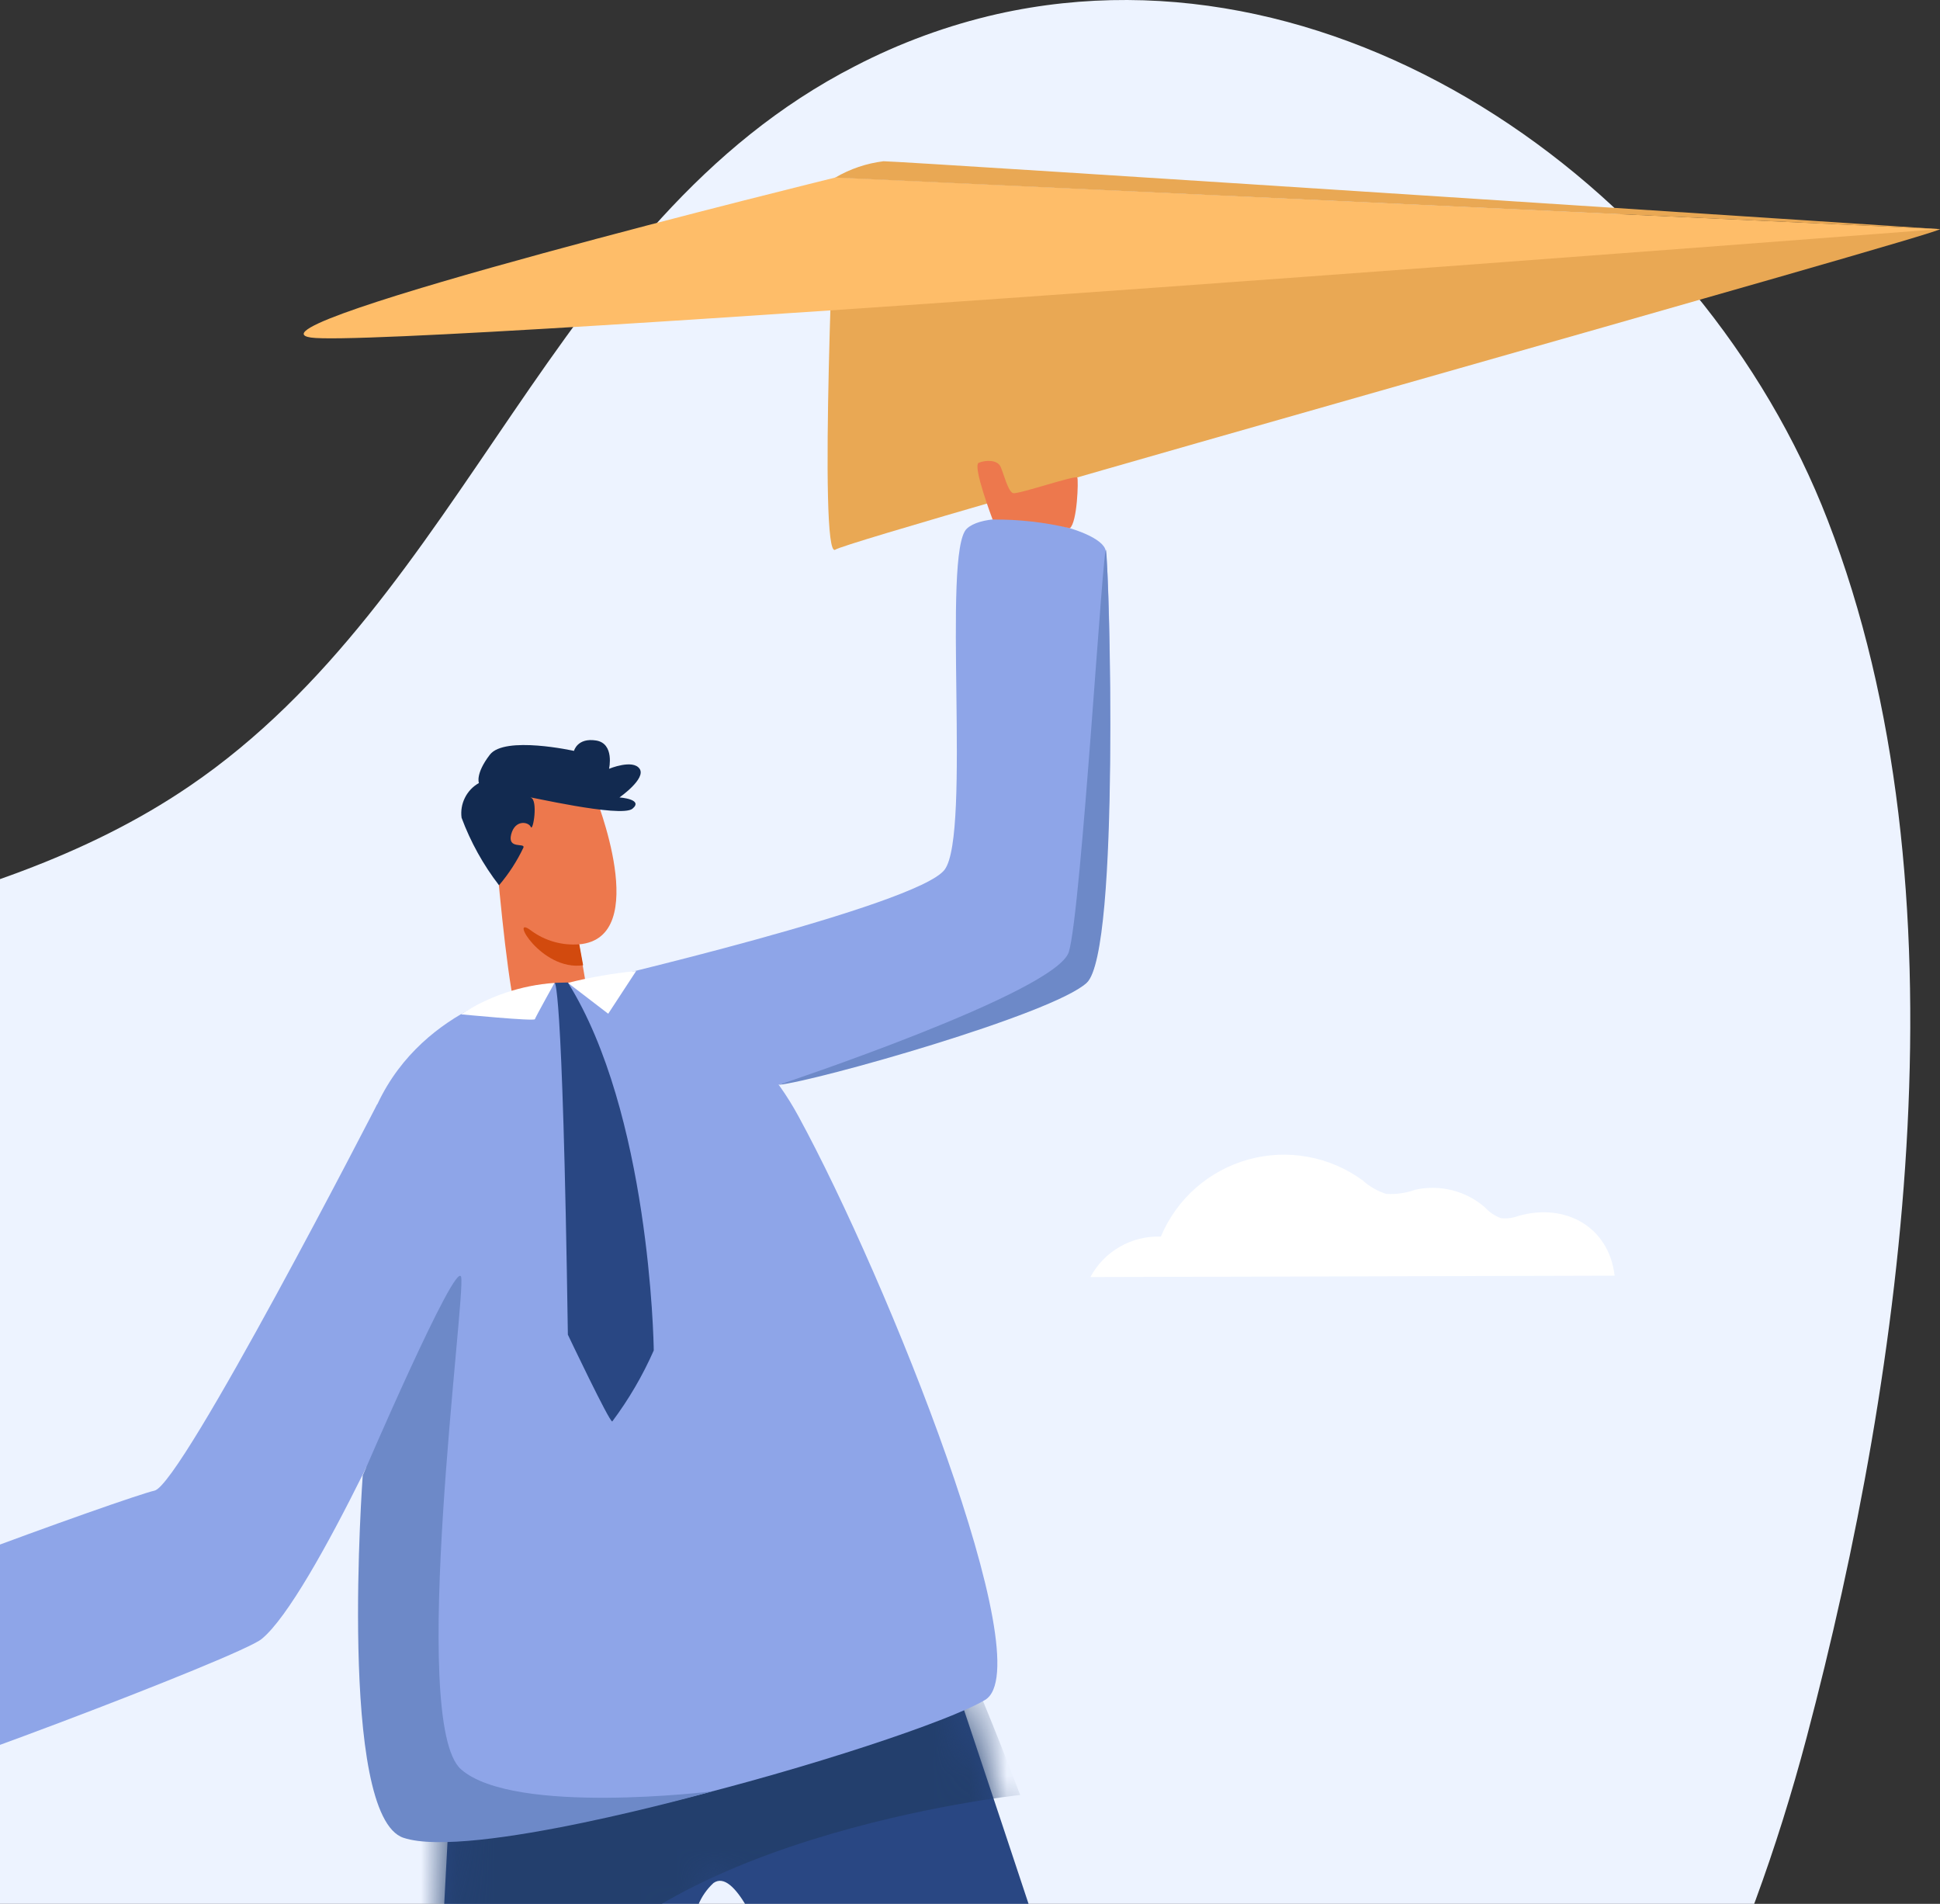 <svg width="53" height="52" viewBox="0 0 53 52" fill="none" xmlns="http://www.w3.org/2000/svg">
<rect x="0" y="0" width="53" height="52" fill="#333333" stroke="none"/>
<path d="M27.243 0.384C25.893 0.691 24.588 1.169 23.36 1.806C15.031 6.073 12.779 16.294 5.184 21.466C-0.505 25.349 -8.066 25.59 -14.409 28.051C-20.753 30.511 -24.957 36.214 -26.323 42.87C-29.456 58.159 -21.506 70.471 -6.782 74.832C4.336 78.151 16.548 77.791 27.319 73.377C39.17 68.513 46.092 59.776 49.358 47.45C52.046 37.281 53.824 24.249 49.932 14.208C46.481 5.272 36.739 -1.745 27.243 0.384Z" fill="#EDF3FF"/>
<path d="M44.111 34.842L29.789 34.88C29.975 34.534 30.253 34.247 30.594 34.052C30.934 33.857 31.322 33.761 31.714 33.775C31.927 33.267 32.252 32.813 32.664 32.449C33.078 32.085 33.568 31.819 34.098 31.671C34.629 31.523 35.186 31.497 35.728 31.596C36.27 31.694 36.782 31.914 37.227 32.239C37.413 32.407 37.633 32.534 37.872 32.609C38.141 32.625 38.41 32.586 38.664 32.495C38.995 32.421 39.339 32.426 39.668 32.508C39.997 32.59 40.302 32.748 40.56 32.969C40.682 33.105 40.835 33.209 41.006 33.272C41.166 33.289 41.329 33.268 41.48 33.211C42.76 32.846 43.954 33.5 44.111 34.842Z" fill="white"/>
<path d="M16.008 26.844C16.008 26.844 25.072 24.735 25.807 23.753C26.542 22.772 25.726 15.073 26.414 14.438C27.101 13.802 30.074 14.395 30.206 15.035C30.339 15.675 30.557 26.114 29.675 26.839C28.794 27.565 20.943 29.978 20.256 29.731C19.568 29.485 16.008 26.844 16.008 26.844Z" fill="#8EA5E8"/>
<path d="M25.546 44.343C25.546 44.343 12.699 43.712 12.571 44.343C12.514 44.637 12.097 52.815 11.623 61.637C8.304 65.714 5.052 69.696 1.302 73.366C1.055 73.552 0.886 73.825 0.828 74.129C0.842 74.392 0.944 74.642 1.117 74.84C2.004 76.148 3.184 77.231 4.564 78.002C5.237 78.325 6.512 76.921 6.906 76.552C8.278 75.234 9.565 73.832 10.76 72.351C12.135 70.697 13.453 68.985 14.685 67.212C15.633 65.88 16.653 64.576 17.226 63.04C17.368 62.66 17.476 62.269 17.549 61.87C17.805 60.499 17.753 59.025 17.871 57.669C17.979 56.46 18.166 55.26 18.43 54.076C18.558 53.37 18.775 52.684 19.075 52.032C19.168 51.803 19.311 51.598 19.492 51.43C20.076 51.018 20.772 52.853 21.028 53.327C21.556 54.275 22.073 55.223 22.579 56.171C23.684 58.173 24.668 60.241 25.523 62.362C25.764 62.933 25.924 63.535 25.997 64.15C26.172 66.696 22.707 82.112 23.105 82.165C23.503 82.217 28.922 83.151 29.031 82.942C29.14 82.734 32.145 64.989 31.766 63.368C31.387 61.746 25.546 44.343 25.546 44.343Z" fill="#294783"/>
<mask id="mask0_1684_538" style="mask-type:luminance" maskUnits="userSpaceOnUse" x="0" y="44" width="32" height="39">
<path d="M25.546 44.35C25.546 44.35 12.699 43.72 12.571 44.35C12.514 44.644 12.097 52.822 11.623 61.645C8.304 65.722 5.052 69.704 1.302 73.373C1.055 73.56 0.886 73.832 0.828 74.136C0.842 74.399 0.944 74.65 1.117 74.848C2.004 76.156 3.184 77.239 4.564 78.01C5.237 78.332 6.512 76.929 6.906 76.559C8.278 75.242 9.565 73.839 10.76 72.359C12.135 70.704 13.453 68.993 14.685 67.22C15.633 65.888 16.653 64.584 17.226 63.048C17.368 62.668 17.476 62.276 17.549 61.877C17.805 60.507 17.753 59.032 17.871 57.677C17.979 56.468 18.166 55.267 18.43 54.083C18.558 53.377 18.775 52.691 19.075 52.04C19.168 51.811 19.311 51.605 19.492 51.438C20.076 51.025 20.772 52.86 21.028 53.334C21.556 54.282 22.073 55.23 22.579 56.179C23.684 58.181 24.668 60.248 25.523 62.37C25.764 62.94 25.924 63.542 25.997 64.157C26.172 66.703 22.707 82.12 23.105 82.172C23.503 82.224 28.922 83.158 29.031 82.95C29.14 82.741 32.145 64.996 31.766 63.375C31.387 61.754 25.546 44.35 25.546 44.35Z" fill="white"/>
</mask>
<g mask="url(#mask0_1684_538)">
<path d="M27.871 49.026C27.871 49.026 17.015 50.164 14.626 55.474C12.236 60.783 12.255 62.409 12.255 62.409C12.255 62.409 2.409 75.456 1.352 75.209C1.052 75.132 0.785 74.964 0.586 74.728C0.387 74.492 0.267 74.199 0.242 73.891L10.857 61.409C10.857 61.409 11.231 49.96 11.563 49.382C11.895 48.803 26.183 45.02 26.534 45.731C26.885 46.443 27.871 49.026 27.871 49.026Z" fill="#233F6D"/>
</g>
<path d="M13.591 23.764C13.34 22.816 13.42 21.867 13.781 21.616C14.53 21.081 15.98 20.919 16.25 21.711C16.25 21.711 17.834 25.622 15.819 25.793C15.966 26.604 16.08 27.381 16.137 27.537C16.255 27.855 14.639 28.106 14.24 27.983C14.008 27.898 13.733 25.347 13.591 23.764Z" fill="#ED784D"/>
<path d="M15.826 25.791C15.356 25.83 14.888 25.697 14.508 25.416C13.887 24.942 14.779 26.53 15.931 26.364L15.826 25.791Z" fill="#D24A0E"/>
<path d="M13.633 24.179C13.901 23.865 14.126 23.518 14.302 23.145C14.335 23.013 13.861 23.202 13.965 22.79C14.07 22.377 14.439 22.444 14.501 22.586C14.563 22.728 14.705 21.851 14.501 21.785C14.297 21.718 16.966 22.349 17.279 22.088C17.592 21.827 16.924 21.78 16.924 21.78C16.924 21.78 17.658 21.268 17.474 20.998C17.289 20.727 16.639 20.998 16.639 20.998C16.639 20.998 16.796 20.306 16.284 20.225C15.772 20.144 15.681 20.509 15.681 20.509C15.681 20.509 13.785 20.087 13.382 20.614C12.979 21.14 13.084 21.387 13.084 21.387C12.919 21.479 12.786 21.619 12.702 21.788C12.617 21.957 12.585 22.147 12.61 22.335C12.856 22.997 13.201 23.619 13.633 24.179Z" fill="#122A50"/>
<path d="M14.614 26.922C14.614 26.922 19.355 25.973 21.81 30.482C24.266 34.99 28.466 45.51 26.911 46.43C24.958 47.596 11.528 51.54 10.864 49.72C10.2 47.899 9.408 32.089 10.314 30.15C11.599 27.41 14.614 26.922 14.614 26.922Z" fill="#8EA5E8"/>
<path d="M10.309 30.151C10.309 30.151 4.966 40.547 4.222 40.713C3.478 40.879 -5.672 44.179 -5.672 44.601C-5.672 45.023 -5.07 49.1 -4.15 49.029C-3.23 48.958 6.607 45.236 7.152 44.762C8.55 43.615 11.584 36.769 11.793 36.134C12.002 35.499 10.309 30.151 10.309 30.151Z" fill="#8EA5E8"/>
<path d="M9.91 40.297C9.91 40.297 12.465 34.353 12.598 34.879C12.731 35.405 11.147 47.062 12.598 48.328C14.049 49.594 19.463 48.926 19.463 48.926C19.463 48.926 12.826 50.794 11.024 50.196C9.223 49.599 9.91 40.297 9.91 40.297Z" fill="#6D89C8"/>
<path d="M21.273 29.631C21.273 29.631 28.859 27.109 29.2 26C29.541 24.89 30.148 14.546 30.219 15.039C30.29 15.532 30.617 25.986 29.688 26.844C28.759 27.702 22.302 29.527 21.273 29.631Z" fill="#6D89C8"/>
<path d="M12.594 27.704C12.594 27.704 14.594 27.898 14.613 27.837C14.632 27.775 15.149 26.846 15.149 26.846C14.238 26.911 13.359 27.206 12.594 27.704Z" fill="white"/>
<path d="M15.516 26.845L16.616 27.688L17.379 26.522C16.75 26.583 16.128 26.691 15.516 26.845Z" fill="white"/>
<path d="M15.148 26.844C15.148 26.844 15.367 26.446 15.514 36.454C15.514 36.454 16.656 38.857 16.727 38.824C17.177 38.223 17.557 37.572 17.86 36.885C17.86 36.634 17.737 30.39 15.514 26.835L15.148 26.844Z" fill="#294783"/>
<path d="M22.82 4.849C22.82 4.849 22.346 15.336 22.82 15.013C23.294 14.691 53.493 6.257 52.995 6.257C52.497 6.257 22.82 4.849 22.82 4.849Z" fill="#E9A854"/>
<path d="M22.82 4.849C22.82 4.849 6.303 8.907 8.498 9.22C10.693 9.533 52.994 6.257 52.994 6.257L22.82 4.849Z" fill="#FEBD69"/>
<path d="M22.82 4.85C23.224 4.613 23.673 4.461 24.138 4.404C24.688 4.404 52.995 6.258 52.995 6.258L22.82 4.85Z" fill="#E9A854"/>
<path d="M27.118 14.19C27.118 14.19 26.559 12.716 26.739 12.64C26.919 12.564 27.246 12.55 27.336 12.749C27.426 12.948 27.54 13.437 27.682 13.47C27.825 13.503 29.398 12.967 29.432 13.043C29.465 13.119 29.432 14.266 29.228 14.427C28.537 14.263 27.828 14.183 27.118 14.19Z" fill="#ED784D"/>
</svg>
